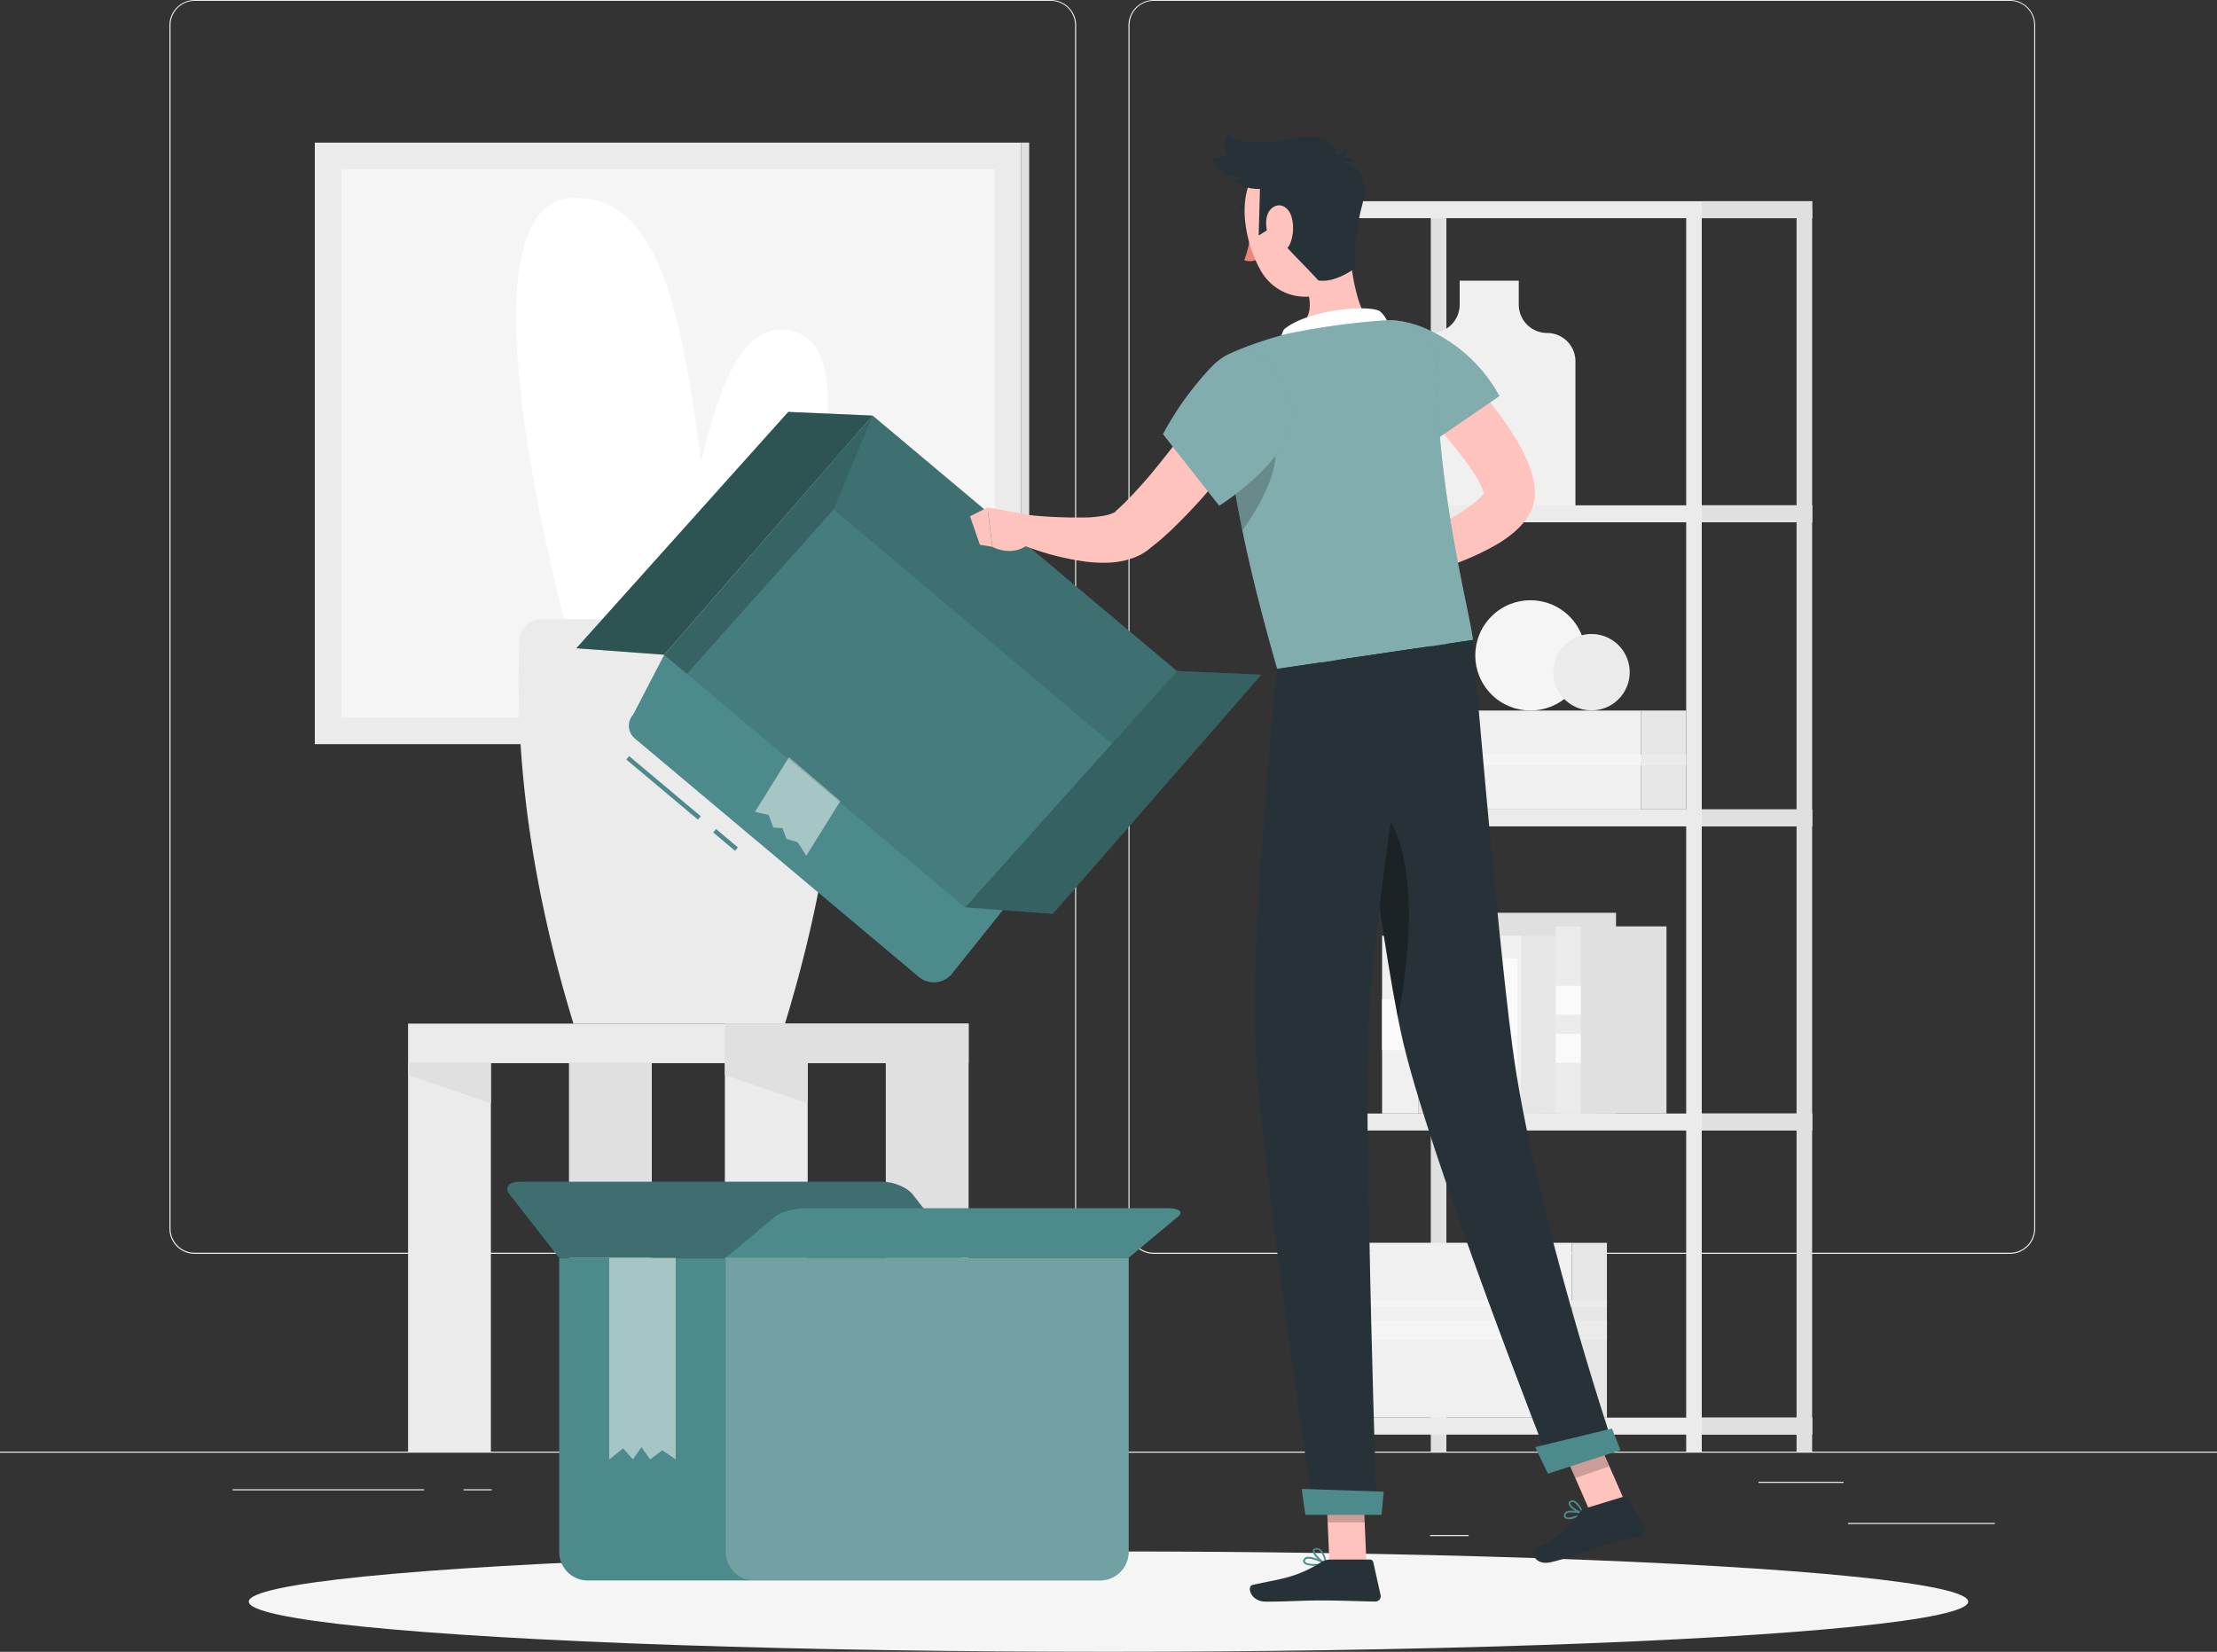 <svg xmlns="http://www.w3.org/2000/svg" width="500" height="372.56" viewBox="0 0 500 372.56">
  <rect x="0" y="0" width="500" height="372.56" fill="#333333" stroke="none"/>
  <g id="Empty-rafiki" transform="translate(0 -55)">
    <g id="freepik--background-complete--inject-200">
      <rect id="Rectangle_26904" data-name="Rectangle 26904" width="500" height="0.25" transform="translate(0 382.4)" fill="#ebebeb"/>
      <rect id="Rectangle_26905" data-name="Rectangle 26905" width="33.12" height="0.25" transform="translate(416.78 398.49)" fill="#ebebeb"/>
      <rect id="Rectangle_26906" data-name="Rectangle 26906" width="8.69" height="0.25" transform="translate(322.53 401.21)" fill="#ebebeb"/>
      <rect id="Rectangle_26907" data-name="Rectangle 26907" width="19.19" height="0.25" transform="translate(396.59 389.21)" fill="#ebebeb"/>
      <rect id="Rectangle_26908" data-name="Rectangle 26908" width="43.19" height="0.25" transform="translate(52.46 390.89)" fill="#ebebeb"/>
      <rect id="Rectangle_26909" data-name="Rectangle 26909" width="6.33" height="0.25" transform="translate(104.56 390.89)" fill="#ebebeb"/>
      <rect id="Rectangle_26910" data-name="Rectangle 26910" width="93.68" height="0.25" transform="translate(131.47 395.11)" fill="#ebebeb"/>
      <path id="Path_8005" data-name="Path 8005" d="M237,337.8H43.91a5.71,5.71,0,0,1-5.7-5.71V60.66A5.71,5.71,0,0,1,43.91,55H237a5.71,5.71,0,0,1,5.71,5.71V332.09A5.71,5.71,0,0,1,237,337.8ZM43.91,55.2a5.46,5.46,0,0,0-5.45,5.46V332.09a5.46,5.46,0,0,0,5.45,5.46H237a5.47,5.47,0,0,0,5.46-5.46V60.66A5.47,5.47,0,0,0,237,55.2Z" fill="#ebebeb"/>
      <path id="Path_8006" data-name="Path 8006" d="M453.31,337.8H260.21a5.72,5.72,0,0,1-5.71-5.71V60.66A5.72,5.72,0,0,1,260.21,55h193.1A5.71,5.71,0,0,1,459,60.66V332.09A5.71,5.71,0,0,1,453.31,337.8ZM260.21,55.2a5.47,5.47,0,0,0-5.46,5.46V332.09a5.47,5.47,0,0,0,5.46,5.46h193.1a5.47,5.47,0,0,0,5.46-5.46V60.66a5.47,5.47,0,0,0-5.46-5.46Z" fill="#ebebeb"/>
      <rect id="Rectangle_26911" data-name="Rectangle 26911" width="126.42" height="8.92" transform="translate(92.03 285.87)" fill="#ebebeb"/>
      <rect id="Rectangle_26912" data-name="Rectangle 26912" width="54.97" height="8.92" transform="translate(163.48 285.87)" fill="#e0e0e0"/>
      <rect id="Rectangle_26913" data-name="Rectangle 26913" width="18.68" height="87.61" transform="translate(92.03 294.79)" fill="#ebebeb"/>
      <path id="Path_8007" data-name="Path 8007" d="M110.71,303.83l-18.68-6.36v-2.68h18.68Z" fill="#e0e0e0"/>
      <rect id="Rectangle_26914" data-name="Rectangle 26914" width="18.68" height="87.61" transform="translate(199.77 294.79)" fill="#e0e0e0"/>
      <rect id="Rectangle_26915" data-name="Rectangle 26915" width="18.68" height="87.61" transform="translate(163.48 294.79)" fill="#ebebeb"/>
      <path id="Path_8008" data-name="Path 8008" d="M182.15,303.83l-18.67-6.36v-2.68h18.67Z" fill="#e0e0e0"/>
      <rect id="Rectangle_26916" data-name="Rectangle 26916" width="18.68" height="87.61" transform="translate(128.32 294.79)" fill="#e0e0e0"/>
      <rect id="Rectangle_26917" data-name="Rectangle 26917" width="159.33" height="135.67" transform="translate(71 87.17)" fill="#ebebeb"/>
      <rect id="Rectangle_26918" data-name="Rectangle 26918" width="1.78" height="135.67" transform="translate(232.11 222.83) rotate(180)" fill="#e0e0e0"/>
      <rect id="Rectangle_26919" data-name="Rectangle 26919" width="123.67" height="147.33" transform="translate(224.34 93.16) rotate(90)" fill="#f5f5f5"/>
      <path id="Path_8009" data-name="Path 8009" d="M148.89,198.06c9-30,11.5-74.25,30.64-68.15s-5.93,71.53-5.93,71.53Z" fill="#fff"/>
      <path id="Path_8010" data-name="Path 8010" d="M164.35,199.55c-9.16-43.48-6.85-101.2-35.31-99.88s0,101.77,0,101.77Z" fill="#fff"/>
      <path id="Path_8011" data-name="Path 8011" d="M184.46,194.67H122.15a4.85,4.85,0,0,0-5,4.61c-1.27,28.7,3.43,58,12.18,86.59h47.71c8.75-28.64,13.45-57.89,12.18-86.59a4.8,4.8,0,0,0-4.76-4.61Z" fill="#ebebeb"/>
      <rect id="Rectangle_26920" data-name="Rectangle 26920" width="3.51" height="280.1" transform="translate(322.69 102.3)" fill="#e0e0e0"/>
      <rect id="Rectangle_26921" data-name="Rectangle 26921" width="3.51" height="280.1" transform="translate(405.18 102.3)" fill="#e0e0e0"/>
      <rect id="Rectangle_26922" data-name="Rectangle 26922" width="3.51" height="280.1" transform="translate(297.8 102.3)" fill="#ebebeb"/>
      <rect id="Rectangle_26923" data-name="Rectangle 26923" width="3.51" height="280.1" transform="translate(380.29 102.3)" fill="#ebebeb"/>
      <rect id="Rectangle_26924" data-name="Rectangle 26924" width="110.89" height="3.83" transform="translate(297.8 100.38)" fill="#ebebeb"/>
      <rect id="Rectangle_26925" data-name="Rectangle 26925" width="110.89" height="3.83" transform="translate(297.8 168.97)" fill="#ebebeb"/>
      <rect id="Rectangle_26926" data-name="Rectangle 26926" width="110.89" height="3.83" transform="translate(297.8 237.56)" fill="#ebebeb"/>
      <rect id="Rectangle_26927" data-name="Rectangle 26927" width="110.89" height="3.83" transform="translate(297.8 306.15)" fill="#ebebeb"/>
      <rect id="Rectangle_26928" data-name="Rectangle 26928" width="110.89" height="3.83" transform="translate(297.8 374.74)" fill="#ebebeb"/>
      <rect id="Rectangle_26929" data-name="Rectangle 26929" width="24.89" height="3.83" transform="translate(383.8 100.38)" fill="#e0e0e0"/>
      <rect id="Rectangle_26930" data-name="Rectangle 26930" width="24.89" height="3.83" transform="translate(383.8 168.97)" fill="#e0e0e0"/>
      <rect id="Rectangle_26931" data-name="Rectangle 26931" width="24.89" height="3.83" transform="translate(383.8 237.56)" fill="#e0e0e0"/>
      <rect id="Rectangle_26932" data-name="Rectangle 26932" width="24.89" height="3.83" transform="translate(383.8 306.15)" fill="#e0e0e0"/>
      <rect id="Rectangle_26933" data-name="Rectangle 26933" width="24.89" height="3.83" transform="translate(383.8 374.74)" fill="#e0e0e0"/>
      <path id="Path_8012" data-name="Path 8012" d="M342.53,123.71v-5.4H329.2v5.4a6.39,6.39,0,0,1-6.38,6.39h0a6.39,6.39,0,0,0-6.39,6.38V169h38.88V136.48a6.39,6.39,0,0,0-6.39-6.38h0a6.39,6.39,0,0,1-6.39-6.39Z" fill="#f0f0f0"/>
      <rect id="Rectangle_26934" data-name="Rectangle 26934" width="58.42" height="22.31" transform="translate(311.7 215.26)" fill="#f0f0f0"/>
      <rect id="Rectangle_26935" data-name="Rectangle 26935" width="10.17" height="22.31" transform="translate(380.29 237.56) rotate(180)" fill="#e6e6e6"/>
      <rect id="Rectangle_26936" data-name="Rectangle 26936" width="10.17" height="2.46" transform="translate(380.29 227.64) rotate(180)" fill="#ebebeb"/>
      <rect id="Rectangle_26937" data-name="Rectangle 26937" width="58.42" height="2.46" transform="translate(311.7 225.18)" fill="#f5f5f5"/>
      <rect id="Rectangle_26938" data-name="Rectangle 26938" width="45.63" height="39.44" transform="translate(308.84 335.3)" fill="#f0f0f0"/>
      <rect id="Rectangle_26939" data-name="Rectangle 26939" width="7.94" height="39.44" transform="translate(362.41 374.75) rotate(180)" fill="#e6e6e6"/>
      <rect id="Rectangle_26940" data-name="Rectangle 26940" width="7.94" height="4.35" transform="translate(362.41 357.2) rotate(180)" fill="#ebebeb"/>
      <rect id="Rectangle_26941" data-name="Rectangle 26941" width="45.63" height="4.35" transform="translate(308.84 352.85)" fill="#f5f5f5"/>
      <rect id="Rectangle_26942" data-name="Rectangle 26942" width="7.94" height="1.55" transform="translate(362.41 349.8) rotate(180)" fill="#ebebeb"/>
      <rect id="Rectangle_26943" data-name="Rectangle 26943" width="45.63" height="1.55" transform="translate(308.84 348.25)" fill="#f5f5f5"/>
      <rect id="Rectangle_26944" data-name="Rectangle 26944" width="8.26" height="40.1" transform="translate(311.7 266.05)" fill="#f0f0f0"/>
      <rect id="Rectangle_26945" data-name="Rectangle 26945" width="8.26" height="11.52" transform="translate(311.7 280.34)" fill="#fafafa"/>
      <rect id="Rectangle_26946" data-name="Rectangle 26946" width="28.1" height="40.1" transform="translate(348.06 306.16) rotate(180)" fill="#e6e6e6"/>
      <rect id="Rectangle_26947" data-name="Rectangle 26947" width="9.33" height="45.28" transform="translate(323.39 260.87)" fill="#ebebeb"/>
      <rect id="Rectangle_26948" data-name="Rectangle 26948" width="9.33" height="6.97" transform="translate(323.39 275.26)" fill="#fafafa"/>
      <rect id="Rectangle_26949" data-name="Rectangle 26949" width="9.33" height="6.97" transform="translate(323.39 286.9)" fill="#fafafa"/>
      <rect id="Rectangle_26950" data-name="Rectangle 26950" width="31.73" height="45.28" transform="translate(364.46 306.15) rotate(180)" fill="#e0e0e0"/>
      <rect id="Rectangle_26951" data-name="Rectangle 26951" width="5.03" height="40.1" transform="translate(338.08 266.05)" fill="#f0f0f0"/>
      <rect id="Rectangle_26952" data-name="Rectangle 26952" width="3.3" height="29.94" transform="translate(338.94 271.13)" fill="#fafafa"/>
      <rect id="Rectangle_26953" data-name="Rectangle 26953" width="17.09" height="40.1" transform="translate(360.19 306.16) rotate(180)" fill="#e6e6e6"/>
      <rect id="Rectangle_26954" data-name="Rectangle 26954" width="5.68" height="42.21" transform="translate(350.86 263.94)" fill="#ebebeb"/>
      <rect id="Rectangle_26955" data-name="Rectangle 26955" width="5.68" height="6.5" transform="translate(350.86 277.35)" fill="#fafafa"/>
      <rect id="Rectangle_26956" data-name="Rectangle 26956" width="5.68" height="6.5" transform="translate(350.86 288.21)" fill="#fafafa"/>
      <rect id="Rectangle_26957" data-name="Rectangle 26957" width="19.3" height="42.21" transform="translate(375.84 306.15) rotate(180)" fill="#e0e0e0"/>
      <circle id="Ellipse_99" data-name="Ellipse 99" cx="12.44" cy="12.44" r="12.44" transform="translate(327.569 202.82) rotate(-45)" fill="#f5f5f5"/>
      <circle id="Ellipse_100" data-name="Ellipse 100" cx="8.62" cy="8.62" r="8.62" transform="translate(349.041 199.483) rotate(-9.22)" fill="#ebebeb"/>
    </g>
    <g id="freepik--Shadow--inject-200">
      <ellipse id="freepik--path--inject-200" cx="193.89" cy="11.32" rx="193.89" ry="11.32" transform="translate(56.11 404.92)" fill="#f5f5f5"/>
    </g>
    <g id="freepik--Box--inject-200">
      <path id="Path_8013" data-name="Path 8013" d="M126.11,338.69H254.55V405a6.47,6.47,0,0,1-6.47,6.47H132.58a6.47,6.47,0,0,1-6.47-6.47Z" fill="#4d8a8b"/>
      <path id="Path_8014" data-name="Path 8014" d="M126.11,338.69H217l-11.18-14.31c-1.23-1.57-4.27-2.84-6.8-2.84H117.28c-2.52,0-3.58,1.27-2.35,2.84Z" fill="#4d8a8b"/>
      <path id="Path_8015" data-name="Path 8015" d="M126.11,338.69H217l-11.18-14.31c-1.23-1.57-4.27-2.84-6.8-2.84H117.28c-2.52,0-3.58,1.27-2.35,2.84Z" opacity="0.2"/>
      <path id="Path_8016" data-name="Path 8016" d="M254.55,338.69H163.67l11.18-9.33c1.23-1,4.27-1.85,6.8-1.85h81.73c2.53,0,3.58.83,2.35,1.85Z" fill="#4d8a8b"/>
      <path id="Path_8017" data-name="Path 8017" d="M163.67,338.69h90.88V405a6.47,6.47,0,0,1-6.47,6.47H170.14a6.47,6.47,0,0,1-6.47-6.47Z" fill="#fff" opacity="0.2"/>
      <path id="Path_8018" data-name="Path 8018" d="M137.39,338.69v45.48l3.14-2.48,2.21,2.48,1.92-2.76,1.97,2.76,2.74-2.07,3.02,2.07V338.69Z" fill="#fff" opacity="0.5"/>
    </g>
    <g id="freepik--Character--inject-200">
      <line id="Line_217" data-name="Line 217" x1="16.15" y1="13.56" transform="translate(141.57 225.92)" fill="none" stroke="#4d8a8b" stroke-miterlimit="10" stroke-width="1"/>
      <line id="Line_218" data-name="Line 218" x1="4.92" y1="4.14" transform="translate(161.17 242.37)" fill="none" stroke="#4d8a8b" stroke-miterlimit="10" stroke-width="1"/>
      <path id="Path_8019" data-name="Path 8019" d="M214.47,274.89l53.28-66.59-70.94-59.56-47,53.93-7,13.49a3.76,3.76,0,0,0,.47,5.49l64,53.74A5.3,5.3,0,0,0,214.47,274.89Z" fill="#4d8a8b"/>
      <path id="Path_8020" data-name="Path 8020" d="M177.93,225.78l-7.67,12.35,3.09.67,1.05,2.86,2.05.12.95,2.45,2.51.73,1.93,3.07,7.67-12.35Z" fill="#fff" opacity="0.5"/>
      <path id="Path_8021" data-name="Path 8021" d="M265.43,206.35l-47.78,53.3-67.87-56.98,47.03-53.93Z" opacity="0.1"/>
      <path id="Path_8022" data-name="Path 8022" d="M265.43,206.35l-47.78,53.3,19.78,1.46,47.04-53.93Z" fill="#4d8a8b"/>
      <path id="Path_8023" data-name="Path 8023" d="M265.43,206.35l-47.78,53.3,19.78,1.46,47.04-53.93Z" opacity="0.3"/>
      <path id="Path_8024" data-name="Path 8024" d="M177.78,147.9l-47.79,53.31,19.79,1.46,47.03-53.93Z" fill="#4d8a8b"/>
      <path id="Path_8025" data-name="Path 8025" d="M177.78,147.9l-47.79,53.31,19.79,1.46,47.03-53.93Z" opacity="0.4"/>
      <path id="Path_8026" data-name="Path 8026" d="M250.72,222.76l14.71-16.41-68.62-57.61-8.78,21.16Z" opacity="0.1"/>
      <path id="Path_8027" data-name="Path 8027" d="M149.78,202.67l47.03-53.93-8.78,21.16-33.12,37.08Z" opacity="0.2"/>
      <path id="Path_8028" data-name="Path 8028" d="M282,106c.19.64,0,1.27-.42,1.39s-.91-.3-1.1-.94,0-1.27.42-1.4S281.82,105.36,282,106Z" fill="#263238"/>
      <path id="Path_8029" data-name="Path 8029" d="M282.07,107.26a24,24,0,0,1-1.46,6.43,3.89,3.89,0,0,0,3.26-.33Z" fill="#ed847e"/>
      <path id="Path_8030" data-name="Path 8030" d="M283.33,101.73a.4.4,0,0,0,.18-.22.38.38,0,0,0-.24-.5,3.9,3.9,0,0,0-3.58.41.4.4,0,0,0,.48.63h0a3.12,3.12,0,0,1,2.84-.3A.4.4,0,0,0,283.33,101.73Z" fill="#263238"/>
      <path id="Path_8031" data-name="Path 8031" d="M304.24,110.28c.44,5.3,1.75,15,4.88,17.24,0,0-.74,6.37-12,8-12.34,1.82-6.8-5.26-6.8-5.26,6.49-2.6,5.58-7.57,3.72-12.09l4.76-5.46C300.63,110.69,304,107.57,304.24,110.28Z" fill="#ffc3bd"/>
      <path id="Path_8032" data-name="Path 8032" d="M313.15,130.11c1-.91-1-4.55-2.23-5.06-3.22-1.35-16.39,0-21.34,4.25a5.46,5.46,0,0,0-.39,4.69Z" fill="#fff"/>
      <path id="Path_8033" data-name="Path 8033" d="M355.09,397.41a2.68,2.68,0,0,1-2.08.06.82.82,0,0,1-.27-.9.91.91,0,0,1,.46-.62c1.08-.63,3.75.2,3.86.24a.19.19,0,0,1,.14.16.2.2,0,0,1-.1.2,10.761,10.761,0,0,1-2.01.86Zm-1.46-1.22-.23.1a.54.54,0,0,0-.27.36c-.07.36.07.47.11.5.48.34,2.11-.15,3.24-.72A6.55,6.55,0,0,0,353.63,396.19Z" fill="#4d8a8b"/>
      <path id="Path_8034" data-name="Path 8034" d="M357.06,396.56a.17.17,0,0,1-.1,0c-1-.2-3.09-1.45-3.2-2.39a.64.64,0,0,1,.45-.68,1.08,1.08,0,0,1,.88,0c1.16.48,2.06,2.72,2.09,2.81a.18.18,0,0,1,0,.2.15.15,0,0,1-.12.06Zm-2.6-2.73a.16.16,0,0,0-.09,0c-.23.1-.22.22-.21.27.06.56,1.48,1.57,2.49,1.94a4.934,4.934,0,0,0-1.71-2.21.67.67,0,0,0-.48,0Z" fill="#4d8a8b"/>
      <path id="Path_8035" data-name="Path 8035" d="M296.48,408.15c-1.07,0-2.1-.15-2.45-.63a.74.74,0,0,1,0-.86,1,1,0,0,1,.62-.47c1.39-.37,4.31,1.29,4.43,1.36a.19.19,0,0,1-.06.36A14.14,14.14,0,0,1,296.48,408.15Zm-1.32-1.62a1.131,1.131,0,0,0-.38.05.63.63,0,0,0-.39.27c-.14.25-.09.37,0,.44.39.54,2.5.55,4,.33A8.88,8.88,0,0,0,295.16,406.53Z" fill="#4d8a8b"/>
      <path id="Path_8036" data-name="Path 8036" d="M299,407.92h-.08c-1-.45-3-2.26-2.85-3.2,0-.22.2-.5.74-.55a1.42,1.42,0,0,1,1.09.34c1.07.87,1.29,3.12,1.3,3.21a.18.18,0,0,1-.08.18.19.19,0,0,1-.12.02Zm-2-3.38h-.12c-.36,0-.38.18-.39.22-.09.57,1.27,2,2.29,2.61a4.57,4.57,0,0,0-1.1-2.58A1,1,0,0,0,297,404.54Z" fill="#4d8a8b"/>
      <path id="Path_8037" data-name="Path 8037" d="M308.18,407.72h-8.35L299,388.4h8.35Z" fill="#ffc3bd"/>
      <path id="Path_8038" data-name="Path 8038" d="M366.83,394.53l-7.69,2.65-7.98-18.21,7.69-2.65Z" fill="#ffc3bd"/>
      <path id="Path_8039" data-name="Path 8039" d="M357.31,395.27l9-2.75a.73.73,0,0,1,.85.34l3.75,6.6a1.23,1.23,0,0,1-.73,1.78c-3.15.91-4.72,1.19-8.66,2.4-2.43.74-8.55,3.06-12,3.75s-4.56-2.61-3.22-3.2c6-2.65,8.46-5.66,9.89-8a2.06,2.06,0,0,1,1.12-.92Z" fill="#263238"/>
      <path id="Path_8040" data-name="Path 8040" d="M299.89,406.75H309a.74.74,0,0,1,.71.57l1.65,7.42a1.21,1.21,0,0,1-1.2,1.48c-3.29-.05-8-.25-12.17-.25-4.83,0-6.86.27-12.53.27-3.42,0-4.37-3.46-2.94-3.78,6.53-1.43,9.72-1.58,15.36-5.06a3.929,3.929,0,0,1,2.01-.65Z" fill="#263238"/>
      <path id="Path_8041" data-name="Path 8041" d="M324.14,132.84c2.43,2.23,4.53,4.46,6.71,6.79a94.4,94.4,0,0,1,6.16,7.31,69.735,69.735,0,0,1,5.56,8.24,35.943,35.943,0,0,1,2.34,4.94c.17.47.34.92.48,1.43a15.556,15.556,0,0,1,.41,1.57l.17.83.12.92a9.652,9.652,0,0,1,0,2.54,10.61,10.61,0,0,1-1.72,4.44,14.751,14.751,0,0,1-2.3,2.65,26.681,26.681,0,0,1-4.56,3.33,59.23,59.23,0,0,1-9,4.19,108.448,108.448,0,0,1-18.18,5l-1.75-6c5.43-2.35,10.93-4.89,16-7.6a60.56,60.56,0,0,0,7.11-4.38,16,16,0,0,0,2.59-2.3,3.63,3.63,0,0,0,.59-.85c.08-.17,0-.15-.1.21-.07.67-.06.15-.22-.21-.05-.17-.14-.4-.23-.62s-.2-.47-.31-.71a31.643,31.643,0,0,0-1.81-3.17,75.577,75.577,0,0,0-5-6.61c-1.84-2.18-3.78-4.35-5.77-6.48s-4.08-4.28-6-6.26Z" fill="#ffc3bd"/>
      <path id="Path_8042" data-name="Path 8042" d="M310.87,180.07,303,182.45l5.06,8.32s4.65-1.92,5.68-5.87Z" fill="#ffc3bd"/>
      <path id="Path_8043" data-name="Path 8043" d="M299.82,185.4l3.1,6.86,5.09-1.48-5.06-8.33Z" fill="#ffc3bd"/>
      <path id="Path_8044" data-name="Path 8044" d="M305.7,135.1c-.75,8,16.17,20.38,16.17,20.38l16.29-11.15a34.279,34.279,0,0,0-12-12.75C316.82,125.6,306.64,125.16,305.7,135.1Z" fill="#4d8a8b"/>
      <g id="Group_12445" data-name="Group 12445" opacity="0.3">
        <path id="Path_8045" data-name="Path 8045" d="M305.7,135.1c-.75,8,16.17,20.38,16.17,20.38l16.29-11.15a34.279,34.279,0,0,0-12-12.75C316.82,125.6,306.64,125.16,305.7,135.1Z" fill="#fff"/>
      </g>
      <path id="Path_8046" data-name="Path 8046" d="M278,134.46s-7.31,11.22,10.05,71.4l44.14-6.52c-.62-6.1-8-32.71-8.25-61.8A10.4,10.4,0,0,0,313,127.23c-1.28.07-2.6.16-3.91.29a164.5,164.5,0,0,0-18.76,2.77A84.631,84.631,0,0,0,278,134.46Z" fill="#4d8a8b"/>
      <g id="Group_12446" data-name="Group 12446" opacity="0.3">
        <path id="Path_8047" data-name="Path 8047" d="M278,134.46s-7.31,11.22,10.05,71.4l44.14-6.52c-.62-6.1-8-32.71-8.25-61.8A10.4,10.4,0,0,0,313,127.23c-1.28.07-2.6.16-3.91.29a164.5,164.5,0,0,0-18.76,2.77A84.631,84.631,0,0,0,278,134.46Z" fill="#fff"/>
      </g>
      <path id="Path_8048" data-name="Path 8048" d="M276.92,153.8l.15-.17,10.38.92c1.58,6.7-4.2,15.84-7.25,20.08a195.009,195.009,0,0,1-3.28-20.83Z" opacity="0.2"/>
      <path id="Path_8049" data-name="Path 8049" d="M299,388.41l.43,9.96h8.35l-.43-9.96Z" opacity="0.2"/>
      <path id="Path_8050" data-name="Path 8050" d="M358.85,376.32l-7.69,2.65,4.12,9.39,7.69-2.65Z" opacity="0.2"/>
      <path id="Path_8051" data-name="Path 8051" d="M303.15,98.32c1.84,8.07,3.32,12.7.51,18-4.22,7.89-15.08,7.13-19.29-.23-3.79-6.63-6.17-18.71.67-24.15a11.3,11.3,0,0,1,18.11,6.38Z" fill="#ffc3bd"/>
      <path id="Path_8052" data-name="Path 8052" d="M286.94,106.23l-3.07,1.88.29-10.5A9.07,9.07,0,0,1,278.6,96c1.11-1.06,18.39-7.11,23.78-6.06.56-.23,1.24-1.27,1.24-1.27s.21,1.31-.7,1.81c.66-.13,2.31.19,2.77,1.16a3.61,3.61,0,0,0-2.29.13s6,.91,3.87,9.23c-2.39,9.17-1.6,14.44-1.6,14.44s-4.46,3.45-8.34,2.81C293.19,113.69,287.21,108.21,286.94,106.23Z" fill="#263238"/>
      <path id="Path_8053" data-name="Path 8053" d="M281.06,95.17c-4.87,0-6.62-2.38-7.87-4.38,3.5-.37,10.79-2.62,16.2-3s11.34.63,9.55,3S281.06,95.17,281.06,95.17Z" fill="#263238"/>
      <path id="Path_8054" data-name="Path 8054" d="M282.13,93c-4-.56-7.9-4.33-4.9-7.94,1.11,2.65,8.6,2.34,13.92,1.23,7-1.46,11.85.9,9.37,5.67C299.16,94.57,282.13,93,282.13,93Z" fill="#263238"/>
      <path id="Path_8055" data-name="Path 8055" d="M291.26,103.84a9.39,9.39,0,0,1-.26,6c-1,2.51-3.22,2-4.38-.17-1-2-1.76-5.63-.06-7.44S290.54,101.47,291.26,103.84Z" fill="#ffc3bd"/>
      <path id="Path_8056" data-name="Path 8056" d="M303.71,203.55s7.16,60.95,12.36,84.83c5.69,26.16,33.76,97.48,33.76,97.48l14-4.84s-18-53.7-22.78-90.27c-3.67-28.08-8.9-91.41-8.9-91.41Z" fill="#263238"/>
      <path id="Path_8057" data-name="Path 8057" d="M346.25,381.38c-.07,0,2.87,6,2.87,6l16.35-5.31-1.92-4.88Z" fill="#4d8a8b"/>
      <path id="Path_8058" data-name="Path 8058" d="M307.66,234.82c2.24,16.94,5.11,37,7.63,49.81C319,265,319.87,240.21,307.66,234.82Z" opacity="0.3"/>
      <path id="Path_8059" data-name="Path 8059" d="M288.05,205.86s-5.94,57.26-5,82.7c.94,26.46,13.3,107.88,13.3,107.88h14.13s-2.6-79.88-2-105.86c.69-28.33,11.31-89.41,11.31-89.41Z" fill="#263238"/>
      <path id="Path_8060" data-name="Path 8060" d="M293.6,390.81c-.06,0,.8,5.86.8,5.86h17.19l.47-5.23Z" fill="#4d8a8b"/>
      <path id="Path_8061" data-name="Path 8061" d="M285.31,148.52c-1.56,2.48-3.14,4.71-4.78,7s-3.36,4.5-5.11,6.7a126.58,126.58,0,0,1-11.57,12.62c-1.12,1-2.15,2-3.36,2.91l-.88.71-.44.35c-.16.13-.23.2-.56.44a12.58,12.58,0,0,1-3.23,1.66,18.781,18.781,0,0,1-5.53,1,30.821,30.821,0,0,1-4.77-.21,60.069,60.069,0,0,1-16.75-4.74l1.73-6a110.139,110.139,0,0,0,15.42.74,30.514,30.514,0,0,0,3.4-.37,8.18,8.18,0,0,0,2.44-.76c.24-.13.37-.26.34-.29s.13-.13.22-.22l.34-.31.67-.63c.9-.8,1.75-1.77,2.63-2.65,1.73-1.86,3.45-3.77,5.08-5.8s3.28-4.07,4.88-6.17,3.15-4.23,4.71-6.36,3.08-4.37,4.52-6.44Z" fill="#ffc3bd"/>
      <path id="Path_8062" data-name="Path 8062" d="M291.12,145.87c3.36,11-16.15,23.19-16.15,23.19l-12.68-16.15a70.731,70.731,0,0,1,10.5-14.69C281.42,128.83,288.56,137.5,291.12,145.87Z" fill="#4d8a8b"/>
      <g id="Group_12447" data-name="Group 12447" opacity="0.3">
        <path id="Path_8063" data-name="Path 8063" d="M291.12,145.87c3.36,11-16.15,23.19-16.15,23.19l-12.68-16.15a70.731,70.731,0,0,1,10.5-14.69C281.42,128.83,288.56,137.5,291.12,145.87Z" fill="#fff"/>
      </g>
      <path id="Path_8064" data-name="Path 8064" d="M233,171.33l-10.27-1.88,1.08,8.88s5.34,3,9.21-1.69Z" fill="#ffc3bd"/>
      <path id="Path_8065" data-name="Path 8065" d="M218.77,171.45l2.22,6.41,2.8.47-1.08-8.88Z" fill="#ffc3bd"/>
    </g>
  </g>
</svg>
